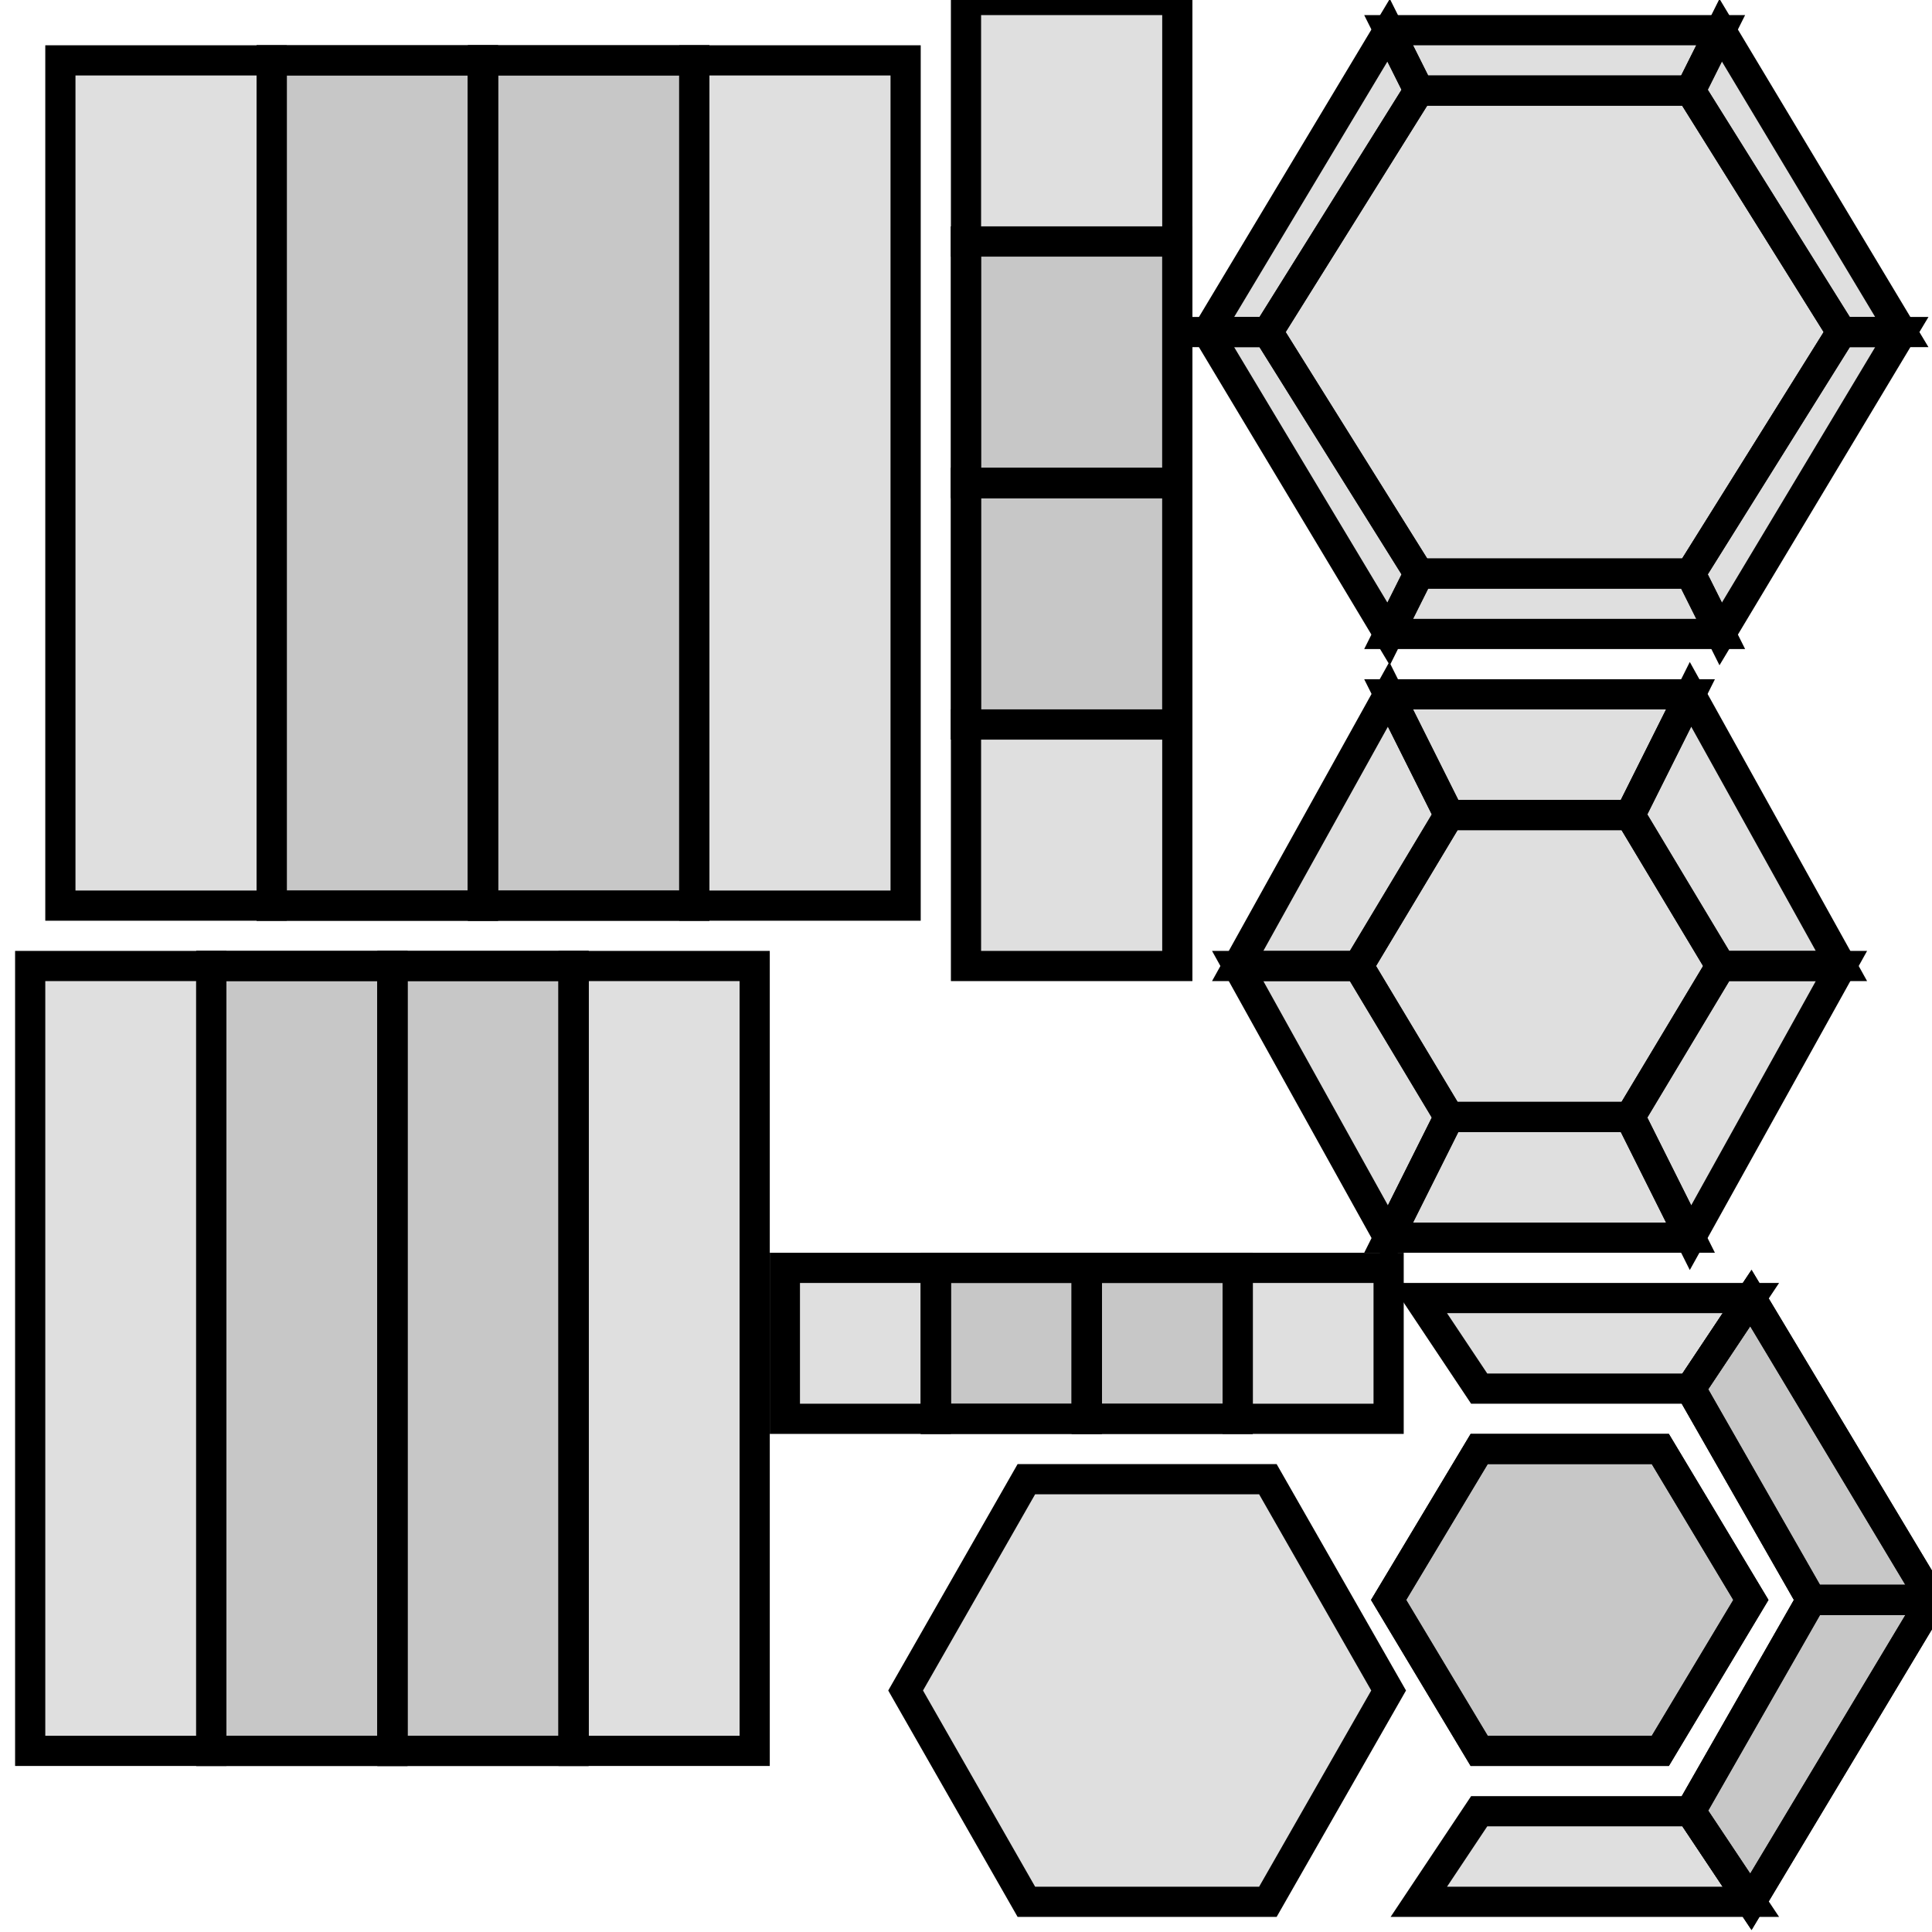<?xml version="1.0" standalone="no"?>
<!DOCTYPE svg PUBLIC "-//W3C//DTD SVG 1.1//EN" 
  "http://www.w3.org/Graphics/SVG/1.1/DTD/svg11.dtd">
<svg width="64" height="64" viewBox="0 0 64 64"
     xmlns="http://www.w3.org/2000/svg" version="1.1">
<desc>'telescope.blend', Cylinder, (Blender 2.78 (sub 0))</desc>
<polygon stroke="black" stroke-width="1" fill="grey" fill-opacity="0.25" points="46.000,53.000 49.000,58.000 55.000,58.000 58.000,53.000 55.000,48.000 49.000,48.000 " />
<polygon stroke="black" stroke-width="1" fill="grey" fill-opacity="0.25" points="45.000,32.000 48.000,37.000 54.000,37.000 57.000,32.000 54.000,27.000 48.000,27.000 " />
<polygon stroke="black" stroke-width="1" fill="grey" fill-opacity="0.25" points="36.000,47.000 41.000,47.000 41.000,42.000 36.000,42.000 " />
<polygon stroke="black" stroke-width="1" fill="grey" fill-opacity="0.25" points="49.000,46.000 56.000,46.000 58.000,43.000 47.000,43.000 " />
<polygon stroke="black" stroke-width="1" fill="grey" fill-opacity="0.25" points="13.000,58.000 13.000,32.000 7.000,32.000 7.000,58.000 " />
<polygon stroke="black" stroke-width="1" fill="grey" fill-opacity="0.25" points="31.000,47.000 36.000,47.000 36.000,42.000 31.000,42.000 " />
<polygon stroke="black" stroke-width="1" fill="grey" fill-opacity="0.25" points="7.000,58.000 7.000,32.000 1.000,32.000 1.000,58.000 " />
<polygon stroke="black" stroke-width="1" fill="grey" fill-opacity="0.25" points="41.000,42.000 36.000,42.000 36.000,47.000 41.000,47.000 " />
<polygon stroke="black" stroke-width="1" fill="grey" fill-opacity="0.25" points="7.000,58.000 7.000,32.000 13.000,32.000 13.000,58.000 " />
<polygon stroke="black" stroke-width="1" fill="grey" fill-opacity="0.25" points="36.000,42.000 31.000,42.000 31.000,47.000 36.000,47.000 " />
<polygon stroke="black" stroke-width="1" fill="grey" fill-opacity="0.25" points="13.000,58.000 13.000,32.000 19.000,32.000 19.000,58.000 " />
<polygon stroke="black" stroke-width="1" fill="grey" fill-opacity="0.25" points="56.000,60.000 49.000,60.000 47.000,63.000 58.000,63.000 " />
<polygon stroke="black" stroke-width="1" fill="grey" fill-opacity="0.25" points="19.000,58.000 19.000,32.000 25.000,32.000 25.000,58.000 " />
<polygon stroke="black" stroke-width="1" fill="grey" fill-opacity="0.25" points="41.000,47.000 46.000,47.000 46.000,42.000 41.000,42.000 " />
<polygon stroke="black" stroke-width="1" fill="grey" fill-opacity="0.25" points="56.000,46.000 60.000,53.000 64.000,53.000 58.000,43.000 " />
<polygon stroke="black" stroke-width="1" fill="grey" fill-opacity="0.25" points="19.000,58.000 19.000,32.000 13.000,32.000 13.000,58.000 " />
<polygon stroke="black" stroke-width="1" fill="grey" fill-opacity="0.25" points="56.000,46.000 60.000,53.000 64.000,53.000 58.000,43.000 " />
<polygon stroke="black" stroke-width="1" fill="grey" fill-opacity="0.25" points="31.000,42.000 26.000,42.000 26.000,47.000 31.000,47.000 " />
<polygon stroke="black" stroke-width="1" fill="grey" fill-opacity="0.25" points="60.000,53.000 56.000,60.000 58.000,63.000 64.000,53.000 " />
<polygon stroke="black" stroke-width="1" fill="grey" fill-opacity="0.25" points="60.000,53.000 56.000,60.000 58.000,63.000 64.000,53.000 " />
<polygon stroke="black" stroke-width="1" fill="grey" fill-opacity="0.25" points="46.000,53.000 49.000,58.000 55.000,58.000 58.000,53.000 55.000,48.000 49.000,48.000 " />
<polygon stroke="black" stroke-width="1" fill="grey" fill-opacity="0.25" points="9.000,30.000 9.000,2.000 16.000,2.000 16.000,30.000 " />
<polygon stroke="black" stroke-width="1" fill="grey" fill-opacity="0.25" points="9.000,30.000 9.000,2.000 2.000,2.000 2.000,30.000 " />
<polygon stroke="black" stroke-width="1" fill="grey" fill-opacity="0.25" points="16.000,30.000 16.000,2.000 9.000,2.000 9.000,30.000 " />
<polygon stroke="black" stroke-width="1" fill="grey" fill-opacity="0.25" points="23.000,30.000 23.000,2.000 16.000,2.000 16.000,30.000 " />
<polygon stroke="black" stroke-width="1" fill="grey" fill-opacity="0.25" points="23.000,30.000 23.000,2.000 30.000,2.000 30.000,30.000 " />
<polygon stroke="black" stroke-width="1" fill="grey" fill-opacity="0.25" points="16.000,30.000 16.000,2.000 23.000,2.000 23.000,30.000 " />
<polygon stroke="black" stroke-width="1" fill="grey" fill-opacity="0.25" points="32.000,16.000 39.000,16.000 39.000,24.000 32.000,24.000 " />
<polygon stroke="black" stroke-width="1" fill="grey" fill-opacity="0.25" points="32.000,24.000 39.000,24.000 39.000,32.000 32.000,32.000 " />
<polygon stroke="black" stroke-width="1" fill="grey" fill-opacity="0.25" points="32.000,24.000 39.000,24.000 39.000,16.000 32.000,16.000 " />
<polygon stroke="black" stroke-width="1" fill="grey" fill-opacity="0.25" points="32.000,16.000 39.000,16.000 39.000,8.000 32.000,8.000 " />
<polygon stroke="black" stroke-width="1" fill="grey" fill-opacity="0.25" points="32.000,8.000 39.000,8.000 39.000,0.000 32.000,0.000 " />
<polygon stroke="black" stroke-width="1" fill="grey" fill-opacity="0.25" points="32.000,8.000 39.000,8.000 39.000,16.000 32.000,16.000 " />
<polygon stroke="black" stroke-width="1" fill="grey" fill-opacity="0.25" points="34.000,49.000 30.000,56.000 34.000,63.000 42.000,63.000 46.000,56.000 42.000,49.000 " />
<polygon stroke="black" stroke-width="1" fill="grey" fill-opacity="0.25" points="48.000,37.000 45.000,32.000 41.000,32.000 46.000,41.000 " />
<polygon stroke="black" stroke-width="1" fill="grey" fill-opacity="0.25" points="45.000,32.000 48.000,27.000 46.000,23.000 41.000,32.000 " />
<polygon stroke="black" stroke-width="1" fill="grey" fill-opacity="0.25" points="48.000,27.000 54.000,27.000 56.000,23.000 46.000,23.000 " />
<polygon stroke="black" stroke-width="1" fill="grey" fill-opacity="0.25" points="54.000,27.000 57.000,32.000 61.000,32.000 56.000,23.000 " />
<polygon stroke="black" stroke-width="1" fill="grey" fill-opacity="0.25" points="57.000,32.000 54.000,37.000 56.000,41.000 61.000,32.000 " />
<polygon stroke="black" stroke-width="1" fill="grey" fill-opacity="0.25" points="54.000,37.000 48.000,37.000 46.000,41.000 56.000,41.000 " />
<polygon stroke="black" stroke-width="1" fill="grey" fill-opacity="0.25" points="56.000,19.000 61.000,11.000 56.000,3.000 47.000,3.000 42.000,11.000 47.000,19.000 " />
<polygon stroke="black" stroke-width="1" fill="grey" fill-opacity="0.25" points="61.000,11.000 56.000,19.000 57.000,21.000 63.000,11.000 " />
<polygon stroke="black" stroke-width="1" fill="grey" fill-opacity="0.25" points="56.000,19.000 47.000,19.000 46.000,21.000 57.000,21.000 " />
<polygon stroke="black" stroke-width="1" fill="grey" fill-opacity="0.25" points="47.000,19.000 42.000,11.000 40.000,11.000 46.000,21.000 " />
<polygon stroke="black" stroke-width="1" fill="grey" fill-opacity="0.25" points="42.000,11.000 47.000,3.000 46.000,1.000 40.000,11.000 " />
<polygon stroke="black" stroke-width="1" fill="grey" fill-opacity="0.25" points="47.000,3.000 56.000,3.000 57.000,1.000 46.000,1.000 " />
<polygon stroke="black" stroke-width="1" fill="grey" fill-opacity="0.25" points="56.000,3.000 61.000,11.000 63.000,11.000 57.000,1.000 " />

</svg>
